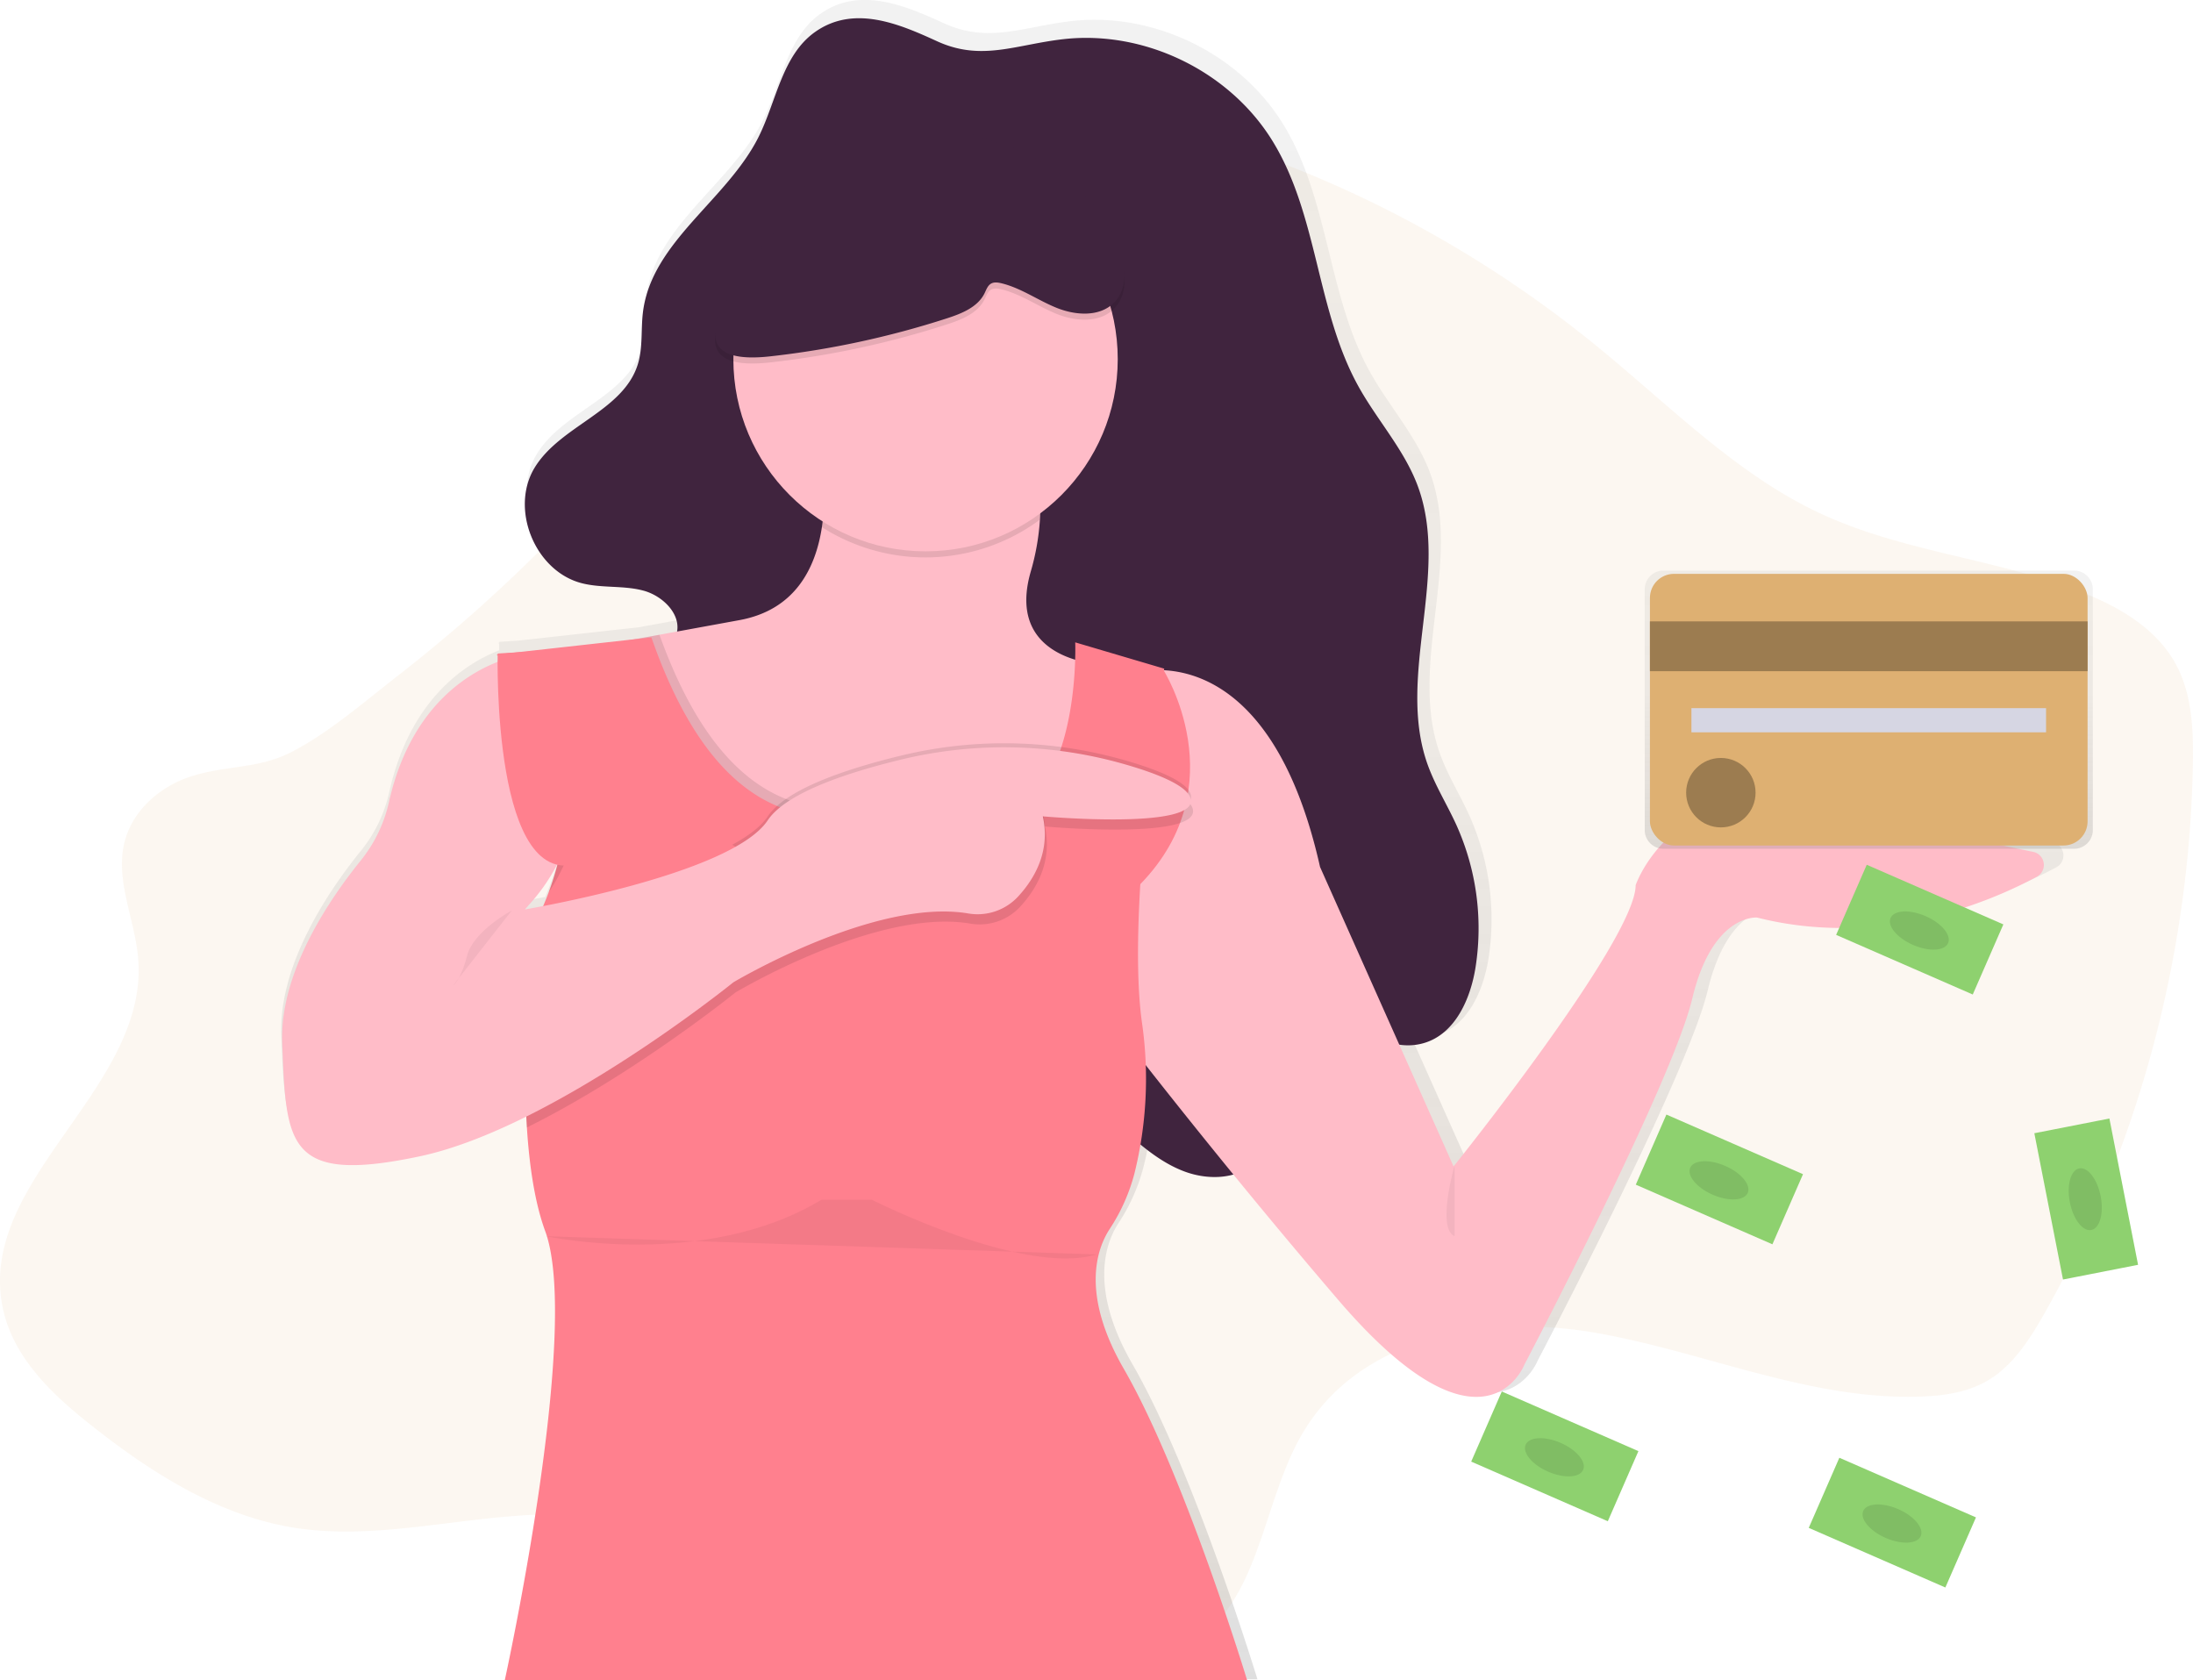 <svg id="03854386-909d-4c5e-a40c-cbc0e2c8086d" data-name="Layer 1" xmlns="http://www.w3.org/2000/svg" xmlns:xlink="http://www.w3.org/1999/xlink" width="1084" height="830.5" viewBox="0 0 1084 830.5"><defs><linearGradient id="90f0dbd4-e0cf-4508-b8ac-47d2cbf1c993" x1="637.43" y1="864.75" x2="637.43" y2="34.75" gradientUnits="userSpaceOnUse"><stop offset="0" stop-color="gray" stop-opacity="0.25"/><stop offset="0.54" stop-color="gray" stop-opacity="0.12"/><stop offset="1" stop-color="gray" stop-opacity="0.1"/></linearGradient><linearGradient id="21e38948-19ad-47ba-be29-9a74b5c58390" x1="981.72" y1="454.26" x2="981.72" y2="316.75" xlink:href="#90f0dbd4-e0cf-4508-b8ac-47d2cbf1c993"/></defs><title>credit card payment</title><path d="M152.13,418.6c-15,4.9-29,16.76-32.78,33.21-4.29,18.9,5.59,38,7,57.38,4.61,63.61-79.13,108.49-67.19,171C63.91,705,83.09,723.29,102,738.34c30.27,24.11,63.85,45.4,101,51.42,56.44,9.13,115.42-17.73,170.29-.75,44.25,13.69,78.11,53.83,122.06,68.64,33.46,11.28,69.49,6.83,104.28,2.27,18.71-2.45,38.37-5.29,53.5-17.44,28.17-22.62,29.87-67.28,48.71-99.29,29.07-49.41,92.81-59.06,146.26-49.46S953.42,727,1007.57,725c11.57-.41,23.44-2.12,33.52-8.25,12.27-7.46,20.57-20.59,27.9-33.59,45.68-81,71.13-175.22,72.94-270.07.31-16.39-.22-33.49-7.35-48-9-18.31-27-29.24-45-36.62C1046.5,310.85,998.91,308,956.68,288c-40.73-19.27-73.73-53.08-109.19-82-70.33-57.45-153-97.21-239.52-115.26-20.37-4.25-41.51-7.29-61.75-2.38-23.32,5.66-43.42,21.37-61.49,38.27-48.09,45-86.62,100.48-130.92,149.78A765.11,765.11,0,0,1,254.32,369c-16.43,12.77-33.83,27.93-52.1,37.37C185.51,415,169.8,412.83,152.13,418.6Z" transform="translate(-58 -34.75)" fill="#deb072" opacity="0.1"/><path d="M1072.55,451c-22-4.6-63.65-13.23-110.79-22.79-69.79-14.15-88,39.41-88,39.41,0,27.28-91,140.44-91,140.44l-27.14-60.8a28.62,28.62,0,0,0,12.48-.84c15.54-4.64,23.22-22.17,25.71-38.18a125.46,125.46,0,0,0-9.77-71c-4.63-10.14-10.63-19.68-14.35-30.18C754,363,781.18,312,764.74,268.11c-6.79-18.11-20.33-32.8-29.69-49.72-21-38.05-20.1-85.65-43-122.61-21.48-34.65-63.81-55.19-104.36-50.61-23.91,2.7-41,11.24-63.28,1-18.81-8.62-41.39-18.26-60.76-4.68-16.52,11.58-19.33,34.39-28.35,52.42-15.84,31.67-53.42,52.34-57.84,87.47-1.09,8.66,0,17.64-2.53,26-7.22,23.63-38.66,30.61-51.54,51.7-12.61,20.64.13,51.85,23.59,57.8,10,2.54,20.76,1,30.75,3.69,9.37,2.5,18.46,11.26,16.84,20.41l-20.78,3.78L314,351.4l-9.25.58s0,.16,0,.45l-.5.06.49.4c0,.71,0,1.82,0,3.28-16.83,6.59-44.1,24.18-54.4,70.32a69.84,69.84,0,0,1-13.93,28.75c-15.33,18.9-40.77,55.81-39.35,91.24,2,50.52,2,70.73,68.78,56.58,16.87-3.57,35.22-10.89,53.23-19.83,1.05,21.06,3.78,41.71,9.48,57.21,18.21,49.51-20.23,224.31-20.23,224.31H679.55s-31.36-103.06-61.7-155.6c-21.49-37.22-13.55-59.73-7.09-69.7a93.56,93.56,0,0,0,12.39-27.62c1.1-4.31,2.17-9.2,3.09-14.62,6.83,5.59,14.12,10.61,22.37,13.61,7.64,2.77,16.33,3.53,24.06,1.39,15.82,19.34,33.49,40.55,52.4,62.59,72.83,84.87,93.06,32.33,93.06,32.33s73.84-140.44,84-182.88,32.37-40.42,32.37-40.42c60.88,15.39,114.84-6.95,139.91-20.39A6.67,6.67,0,0,0,1072.55,451ZM321.43,476.39a96.07,96.07,0,0,0,13-19l.19,0a144.31,144.31,0,0,1-7.11,20.68c-5.67,1.09-9.09,1.66-9.09,1.66Z" transform="translate(-58 -34.75)" fill="url(#90f0dbd4-e0cf-4508-b8ac-47d2cbf1c993)"/><path d="M461,50.48c-16.33,11.46-19.11,34-28,51.88-15.66,31.34-52.81,51.81-57.18,86.57-1.08,8.57,0,17.46-2.5,25.72-7.13,23.39-38.22,30.3-51,51.17-12.47,20.42.13,51.31,23.32,57.2,9.91,2.52,20.52,1,30.4,3.65s19.45,12.33,16.18,22c-2.43,7.2-11,11.3-12.56,18.74-1.36,6.4,3,12.5,7.22,17.48,5.36,6.3,11.08,12.5,18.25,16.63,19.72,11.36,44.32,4.54,67.06,3.79a121.17,121.17,0,0,1,76.47,24.31c6.29,4.77,12.21,10.28,16.11,17.15,12.71,22.38.69,50.47,3.39,76.06,3.06,29.08,24.78,52.42,46.71,71.75,8.76,7.72,18,15.33,29,19.32s24.15,3.77,33.4-3.35c9.72-7.48,13.1-20.73,13.16-33s-2.52-24.48-1.9-36.73c.3-6,2.49-13.13,8.34-14.31,2.93-.59,5.9.6,8.57,1.94C724.1,537.83,742,556.2,762,550.24c15.37-4.59,23-21.94,25.42-37.79a124.29,124.29,0,0,0-9.66-70.24c-4.58-10-10.51-19.47-14.19-29.87-15.46-43.69,11.39-94.18-4.85-137.59-6.71-17.92-20.1-32.46-29.35-49.21-20.8-37.66-19.87-84.77-42.52-121.35-21.23-34.3-63.09-54.62-103.17-50.09-23.64,2.67-40.53,11.13-62.56,1C502.52,46.59,480.2,37,461,50.48Z" transform="translate(-58 -34.75)" fill="#40243e"/><path d="M619.5,367.25s65-20,91,96l66,148s90-112,90-139c0,0,18-53,87-39,46.61,9.46,87.74,18,109.53,22.55a6.6,6.6,0,0,1,1.79,12.27c-24.78,13.3-78.13,35.41-138.32,20.18,0,0-22-2-32,40s-83,181-83,181-20,52-92-32-126-156-126-156Z" transform="translate(-58 -34.75)" fill="#ffbcc8"/><path d="M619.5,381.25l-8.62,28.39-8.52,28.08L585.5,493.25l-80,15-26.07-16.63L447.5,471.25l-27.53-19-40.47-28-33-69s9.1-1.61,37.47-6.77l39.53-7.23c27.3-5,37.62-25.32,40.77-46,3.77-24.76-2.77-50-2.77-50h101s11.3,17,9.53,46.36a117.53,117.53,0,0,1-4.53,25.64c-8.88,30.74,11.17,41,24.77,44.33a56.37,56.37,0,0,0,11.23,1.67Z" transform="translate(-58 -34.75)" fill="#ffbcc8"/><path d="M572,291.61a95.06,95.06,0,0,1-107.76,3.66c3.77-24.76-2.77-50-2.77-50h101S573.8,262.2,572,291.61Z" transform="translate(-58 -34.75)" opacity="0.1"/><circle cx="457.5" cy="177.5" r="95" fill="#ffbcc8"/><path d="M619.5,381.25l-8.62,28.39-8.52,28.08L585.5,493.25l-80,15-26.07-16.63L447.5,471.25l-27.53-19-40.47-28-33-69s9.1-1.61,37.47-6.77c20,55.65,45.3,76.37,68.13,83.09,13.65,4,26.41,3,36.58,1.5a94.39,94.39,0,0,1,39.23,2c30.7,8.54,46.86-7.81,55.35-28.56,6.28-15.35,8.36-33.12,9-45a56.37,56.37,0,0,0,11.23,1.67Z" transform="translate(-58 -34.75)" opacity="0.1"/><path d="M307.5,865.25s38-173,20-222c-5.15-14-7.85-32.32-9.06-51.28-3-47.27,3.06-98.72,3.06-98.72.86-1.67,1.67-3.33,2.45-5q3-6.4,5.28-12.52C350.66,418.07,324,379.68,310.48,365a67.33,67.33,0,0,0-7-6.73l76.5-8.5c20.11,57.71,45.9,79,69.1,85.82,13.65,4,26.41,3,36.58,1.5a94.39,94.39,0,0,1,39.23,2c30.7,8.54,46.86-7.81,55.35-28.56,10.54-25.76,9.24-58.29,9.24-58.29l44,13s-3.88,24.1-7.39,55.77c-.83,7.43-1.64,15.27-2.37,23.32-3,33.58-4.78,70.71-1.24,95.91a194.05,194.05,0,0,1-3.77,74.68,92.61,92.61,0,0,1-12.24,27.34c-6.39,9.86-14.24,32.15,7,69,30,52,61,154,61,154Z" transform="translate(-58 -34.75)" fill="#ff808e"/><path d="M633,365.75s36.33,57-11.34,106-28.66-20-28.66-20l12-80Z" transform="translate(-58 -34.75)" fill="#ff808e"/><path d="M310.48,365a49.46,49.46,0,0,1,8.31-1.86c13,6.2,20.2,23.41,24.11,41.38a93.06,93.06,0,0,1-13.67,71.26C350.66,418.07,324,379.68,310.48,365Z" transform="translate(-58 -34.75)" opacity="0.1"/><path d="M623.74,444.34c-21.35,1.41-49.24-1.09-49.24-1.09,3.76,17.2-4,30.64-12,39.4a27.26,27.26,0,0,1-24.66,8.63c-46.14-8-116.3,34-116.3,34S371.36,565.81,318.44,592c-3-47.27,3.06-98.72,3.06-98.72.86-1.67,1.67-3.33,2.45-5,21.38-4,99.06-19.8,114.55-43,2.3-3.45,6-6.68,10.6-9.68,13.23-8.56,34.4-15.27,54.53-20.17a217.78,217.78,0,0,1,76.63-4.86,211.39,211.39,0,0,1,32.56,6.35c4.66,1.29,9.16,2.68,13.29,4.13,11.32,4,19.9,8.47,21.39,13.23C649.51,440.68,638.1,443.4,623.74,444.34Z" transform="translate(-58 -34.75)" opacity="0.1"/><path d="M602.36,437.72c-15.39-.26-28.86-1.47-28.86-1.47,3.76,17.2-4,30.64-12,39.4a27.26,27.26,0,0,1-24.66,8.63c-17.39-3-38.2,1.09-57.37,7.34L447.5,471.25l-27.53-19c8-4.29,14.19-9,17.53-14,8.88-13.32,38-23.23,65.13-29.85a216.08,216.08,0,0,1,108.25,1.24l.94.25c17.39,4.85,32.65,10.86,34.68,17.36C649.42,436.6,624,438.1,602.36,437.72Z" transform="translate(-58 -34.75)" opacity="0.1"/><path d="M317.79,358.12s-52.31,5.32-67.56,73.13a70.25,70.25,0,0,1-13.9,28.8c-15.16,18.73-40.23,55.2-38.83,90.21,2,50,2,70,68,56s155-86,155-86,70.16-41.93,116.3-34a27.28,27.28,0,0,0,24.66-8.63c8-8.76,15.81-22.2,12-39.4,0,0,78,7,73-9-2-6.5-17.29-12.51-34.68-17.35a216.23,216.23,0,0,0-109.19-1.5c-27.18,6.63-56.25,16.54-65.13,29.85-18,27-120,44-120,44l3-3.37A93.43,93.43,0,0,0,341.9,399.5C338,381.53,330.83,364.32,317.79,358.12Z" transform="translate(-58 -34.75)" fill="#ffbcc8"/><path d="M304,357.75s-3,121,42,103,10-103,10-103l-20-2Z" transform="translate(-58 -34.75)" fill="#ff808e"/><path d="M438.67,213.88A442.28,442.28,0,0,0,526,195.11c7.3-2.36,15.23-5.5,18.64-12.36.88-1.77,1.54-3.87,3.27-4.84,1.47-.83,3.29-.57,4.94-.19,9.75,2.31,18.12,8.42,27.41,12.17s21.12,4.63,28.26-2.41c8.43-8.32,5.64-22.62.09-33.07C588,115.53,539.72,97.78,495.8,101c-6.17.45-12.44,1.28-18,4-11.76,5.65-18.2,18.22-24.57,29.61C440.84,156.7,375.33,220.89,438.67,213.88Z" transform="translate(-58 -34.75)" opacity="0.1"/><path d="M438.67,210.88A442.28,442.28,0,0,0,526,192.11c7.3-2.36,15.23-5.5,18.64-12.36.88-1.77,1.54-3.87,3.27-4.84,1.47-.83,3.29-.57,4.94-.19,9.75,2.31,18.12,8.42,27.41,12.17s21.12,4.63,28.26-2.41c8.43-8.32,5.64-22.62.09-33.07C588,112.53,539.72,94.78,495.8,98c-6.17.45-12.44,1.28-18,4-11.76,5.65-18.2,18.22-24.57,29.61C440.84,153.7,375.33,217.89,438.67,210.88Z" transform="translate(-58 -34.75)" fill="#40243e"/><path d="M1083.24,316.75h-203a9.25,9.25,0,0,0-9.25,9.25V445a9.25,9.25,0,0,0,9.25,9.25h203a9.25,9.25,0,0,0,9.25-9.25V326A9.25,9.25,0,0,0,1083.24,316.75Z" transform="translate(-58 -34.75)" fill="url(#21e38948-19ad-47ba-be29-9a74b5c58390)"/><rect x="815.56" y="283.62" width="216.33" height="134.27" rx="11.91" ry="11.91" fill="#deb072"/><rect x="815.56" y="307.12" width="216.33" height="24.62" fill="#deb072"/><rect x="815.56" y="307.12" width="216.33" height="24.62" opacity="0.3"/><rect x="836.07" y="350.01" width="175.3" height="11.94" fill="#d6d6e3"/><circle cx="850.62" cy="391.78" r="17.16" fill="#deb072"/><circle cx="850.62" cy="391.78" r="17.16" opacity="0.3"/><path d="M311,484.75s-19,10.09-22.15,22.42S282,521.75,282,521.75" transform="translate(-58 -34.75)" opacity="0.05"/><path d="M777,610.75s-9,31,0,35" transform="translate(-58 -34.75)" opacity="0.05"/><path d="M328,645.75s78,17,136-18h25s75,38,111,27" transform="translate(-58 -34.75)" opacity="0.05"/><rect x="888.96" y="580.8" width="37.81" height="73.68" transform="translate(-79.34 1167.92) rotate(-66.42)" fill="#8ed16f"/><ellipse cx="907.67" cy="618.08" rx="7.76" ry="15.51" transform="translate(-79.87 1168.01) rotate(-66.42)" fill="#8ed16f"/><ellipse cx="907.67" cy="618.08" rx="7.76" ry="15.51" transform="translate(-79.87 1168.01) rotate(-66.42)" opacity="0.1"/><rect x="987.98" y="457.34" width="37.81" height="73.68" transform="translate(93.23 1184.6) rotate(-66.42)" fill="#8ed16f"/><ellipse cx="1006.69" cy="494.62" rx="7.76" ry="15.51" transform="translate(92.7 1184.69) rotate(-66.42)" fill="#8ed16f"/><ellipse cx="1006.69" cy="494.62" rx="7.76" ry="15.51" transform="translate(92.7 1184.69) rotate(-66.42)" opacity="0.1"/><rect x="1070.29" y="590.58" width="37.81" height="73.68" transform="translate(-158.33 186.42) rotate(-11.09)" fill="#8ed16f"/><ellipse cx="1088.72" cy="627.51" rx="7.76" ry="15.51" transform="translate(-158.35 186.33) rotate(-11.09)" fill="#8ed16f"/><ellipse cx="1088.72" cy="627.51" rx="7.76" ry="15.51" transform="translate(-158.35 186.33) rotate(-11.09)" opacity="0.1"/><rect x="974.46" y="750.41" width="37.81" height="73.68" transform="translate(-183.5 1348.06) rotate(-66.42)" fill="#8ed16f"/><ellipse cx="993.17" cy="787.7" rx="7.76" ry="15.51" transform="translate(-184.02 1348.15) rotate(-66.42)" fill="#8ed16f"/><ellipse cx="993.17" cy="787.7" rx="7.76" ry="15.51" transform="translate(-184.02 1348.15) rotate(-66.42)" opacity="0.1"/><rect x="807.61" y="717.67" width="37.81" height="73.68" transform="translate(-253.6 1175.49) rotate(-66.42)" fill="#8ed16f"/><ellipse cx="826.32" cy="754.96" rx="7.76" ry="15.51" transform="translate(-254.13 1175.58) rotate(-66.42)" fill="#8ed16f"/><ellipse cx="826.32" cy="754.96" rx="7.76" ry="15.51" transform="translate(-254.13 1175.58) rotate(-66.42)" opacity="0.1"/></svg>